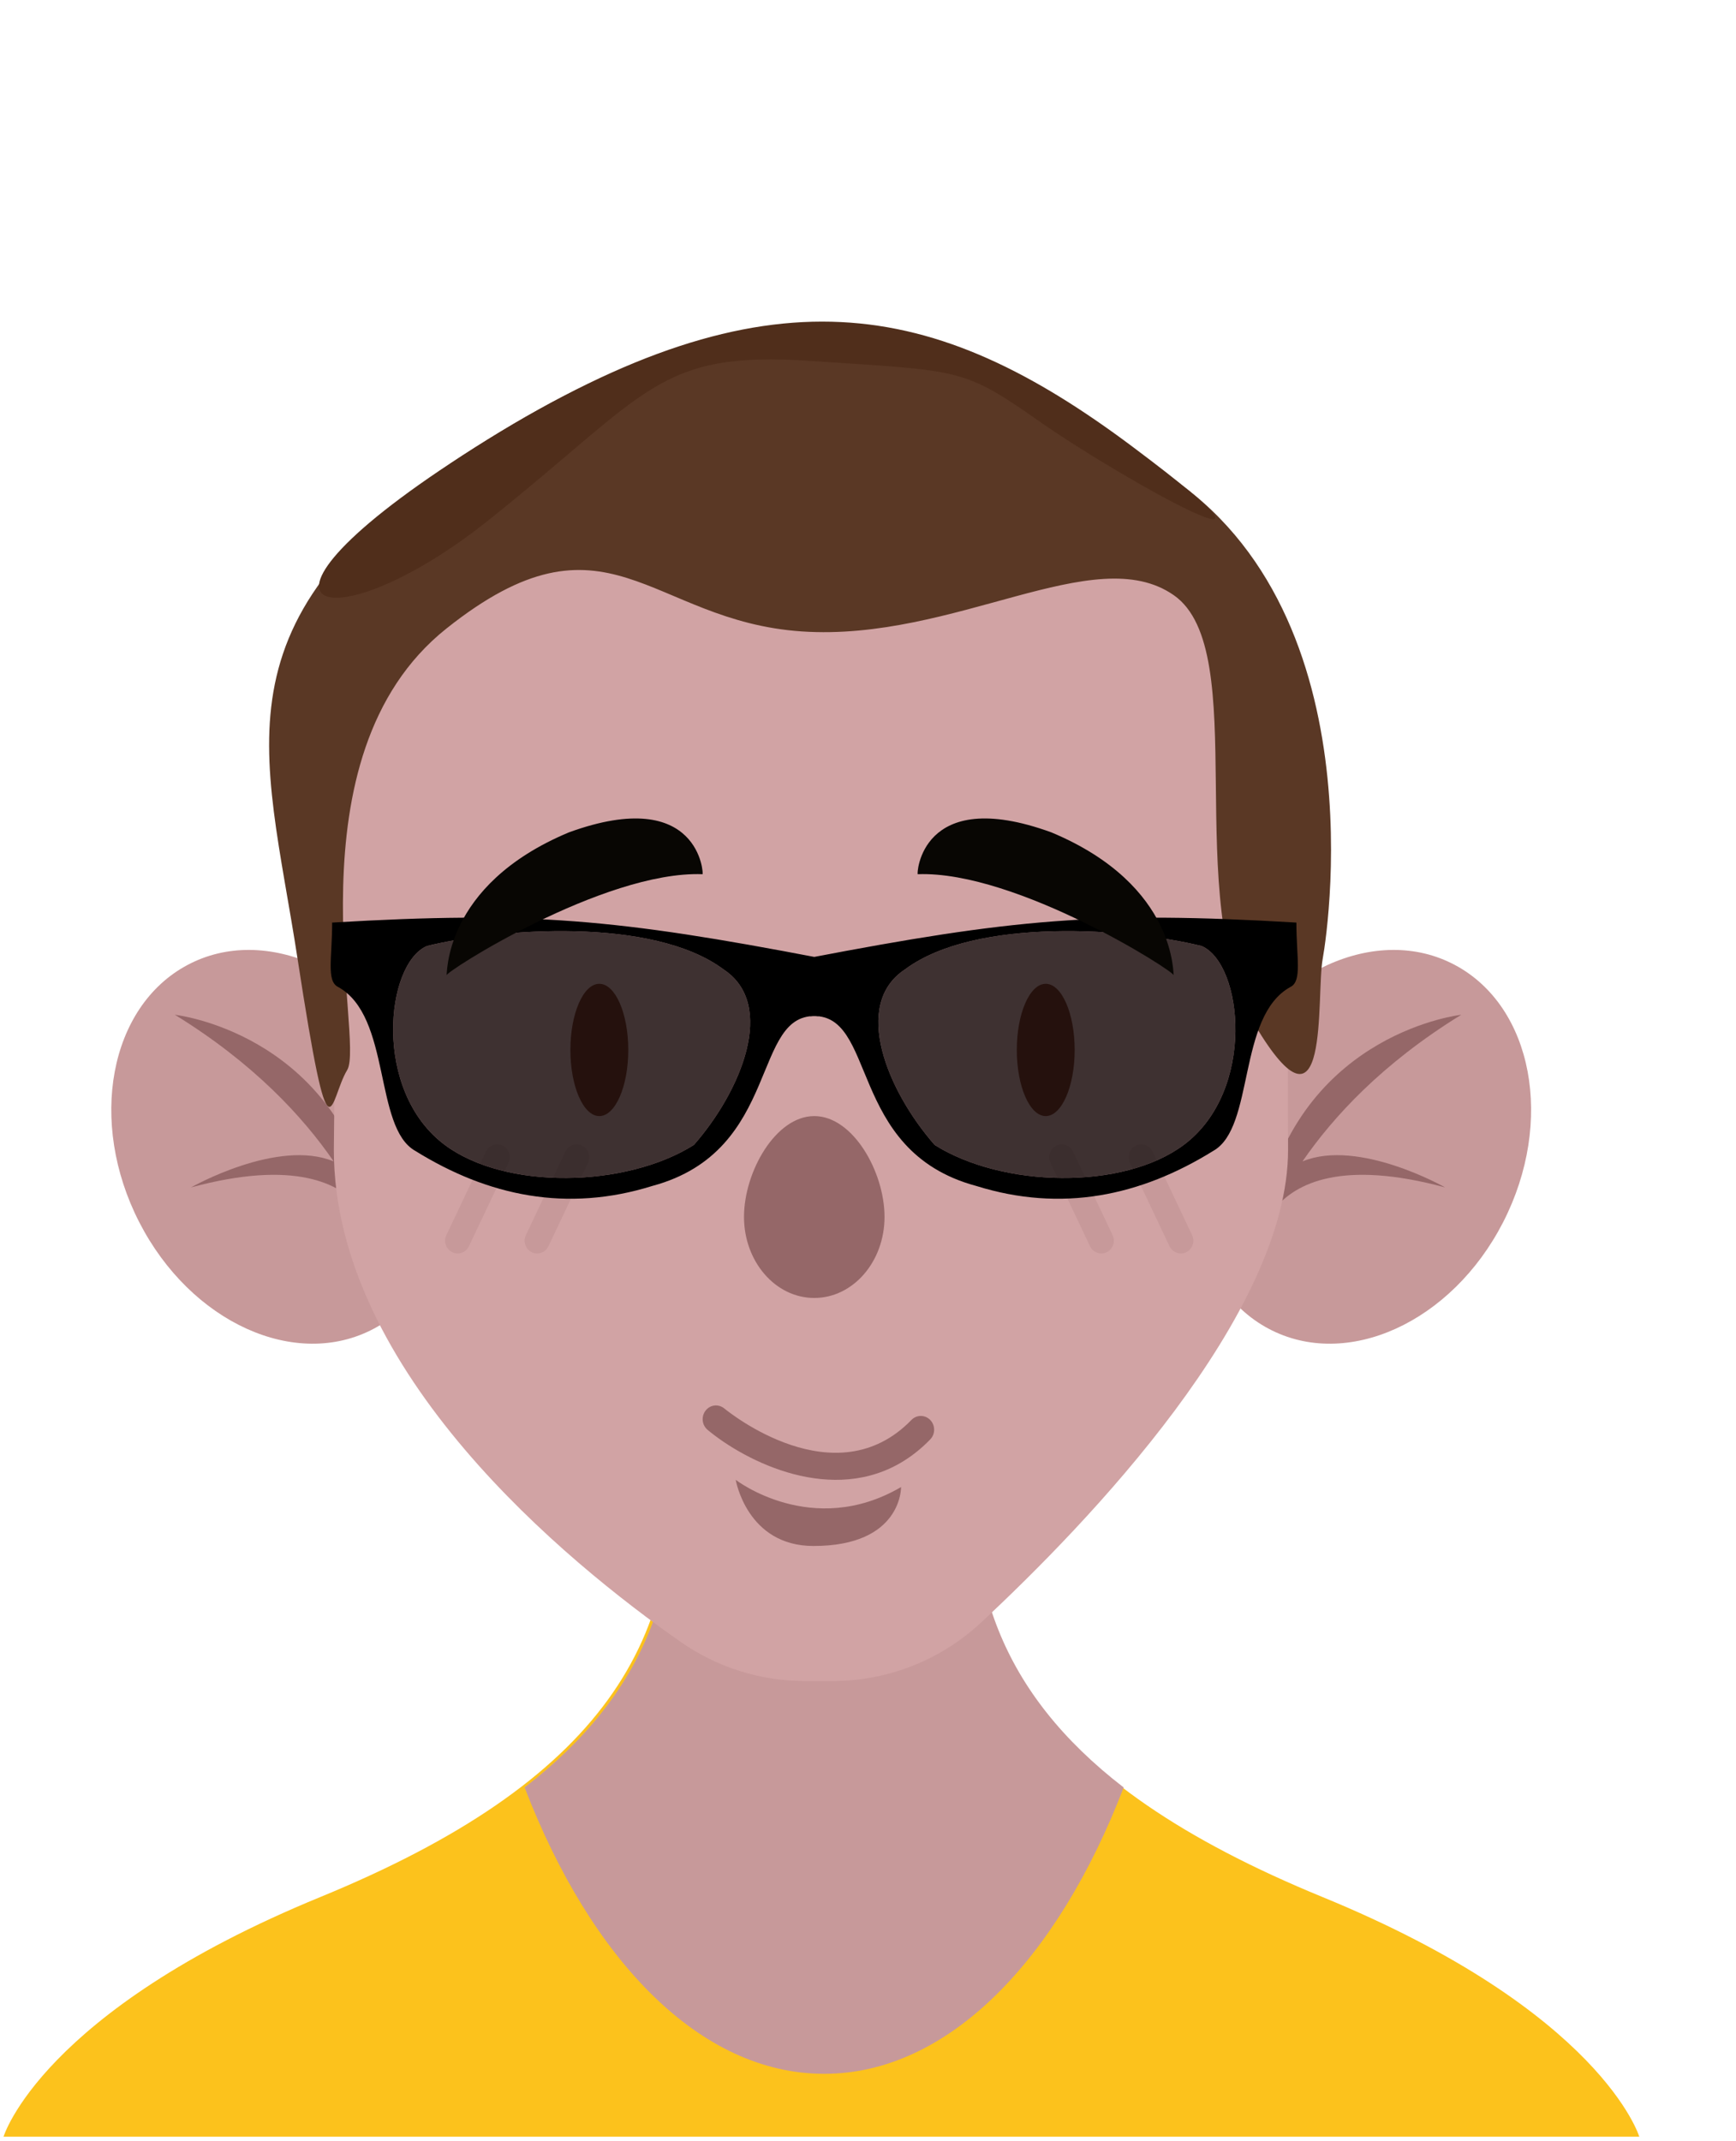 <?xml version="1.0" standalone="no"?>
<svg xmlns:xlink="http://www.w3.org/1999/xlink" xmlns="http://www.w3.org/2000/svg" id="avatar" viewBox="0 0 210 259" width="210" height="259">
      <!-- Created with: Simpletar BY VINCENT.WTF -->
      <g id="avatar-heads" transform="translate(0, 60)" x="5px" y="29.5px"><g id="Page-1" stroke="none" stroke-width="1" fill="none" fill-rule="evenodd">
  <g id="heads">
    <g id="pointy">
      <path d="M159.977,169.461 C126.185,155.597 115.058,138.369 117.942,113.579 L97.269,113.579 L94.796,113.579 L80.785,113.579 C83.669,138.369 72.543,155.597 38.75,169.461 C4.96,183.328 0.427,198.454 0.427,198.454 L90.868,198.454 L97.269,198.454 L198.302,198.454 C198.302,198.454 193.768,183.328 159.977,169.461" id="shirt" fill="#FCC21C"/>
      <path d="M63.462,156.208 C71.508,177.161 84.731,190.847 99.694,190.847 C114.658,190.847 127.883,177.161 135.927,156.208 C121.144,144.806 116.248,131.131 118.273,113.725 L97.598,113.725 L95.127,113.725 L81.115,113.725 C83.14,131.131 78.244,144.806 63.462,156.208" id="tone" fill="#c7999a"/>
      <path d="M51.062,69.597 C57.291,81.744 54.679,95.673 45.231,100.711 C35.783,105.748 23.075,99.983 16.846,87.836 C10.618,75.689 13.229,61.76 22.677,56.724 C32.125,51.687 44.833,57.45 51.062,69.597" id="tone" fill="#c7999a"/>
      <path d="M45.998,91.996 C45.962,91.502 45.869,91.075 45.819,90.596 C45.888,90.943 45.933,91.229 45.958,91.459 C45.898,88.986 45.546,86.965 44.929,85.376 C40.01,64.814 21.154,62.745 21.154,62.745 C30.706,68.624 36.669,75.108 40.363,80.482 C33.583,77.667 23.104,83.629 23.104,83.629 C35.537,80.269 41.192,83.051 43.788,86.28 C45.502,89.759 45.998,91.996 45.998,91.996" id="dark" fill="#956768"/>
      <path d="M147.615,69.597 C141.388,81.744 143.998,95.673 153.446,100.711 C162.894,105.748 175.601,99.983 181.83,87.836 C188.057,75.689 185.448,61.76 175.999,56.724 C166.551,51.687 153.844,57.45 147.615,69.597" id="tone" fill="#c7999a"/>
      <path d="M151.923,91.996 C151.962,91.502 152.052,91.075 152.102,90.596 C152.033,90.943 151.988,91.229 151.963,91.459 C152.023,88.986 152.377,86.965 152.992,85.376 C157.913,64.814 176.767,62.745 176.767,62.745 C167.215,68.624 161.252,75.108 157.56,80.482 C164.338,77.667 174.817,83.629 174.817,83.629 C162.385,80.269 156.731,83.051 154.133,86.28 C152.421,89.759 151.923,91.996 151.923,91.996" id="dark" fill="#956768"/>
      <path d="M80.698,0 C58.813,0 41.01,17.965 40.781,40.278 L40.385,79.08 C40.385,105.969 68.627,129.002 82.308,138.582 C86.742,141.686 91.988,143.333 97.365,143.333 L100.738,143.333 C107.375,143.333 113.769,140.825 118.671,136.265 C131.627,124.204 155.815,99.02 155.815,79.08 L155.708,37.916 C155.654,16.959 138.975,0 118.421,0 L80.698,0 Z" id="color" fill="#d1a3a4"/>
      <path d="M64.977,91.618 C64.756,91.618 64.533,91.569 64.319,91.466 C63.564,91.093 63.248,90.169 63.614,89.401 L68.396,79.305 C68.762,78.536 69.667,78.217 70.421,78.583 C71.177,78.956 71.491,79.879 71.127,80.648 L66.344,90.744 C66.083,91.297 65.541,91.618 64.977,91.618" id="tone" fill="#c7999a"/>
      <path d="M55.361,91.618 C55.139,91.618 54.914,91.569 54.703,91.466 C53.949,91.093 53.634,90.169 53.997,89.401 L58.78,79.305 C59.143,78.536 60.051,78.217 60.805,78.583 C61.561,78.956 61.876,79.879 61.511,80.648 L56.728,90.744 C56.466,91.297 55.926,91.618 55.361,91.618" id="tone" fill="#c7999a"/>
      <path d="M133.225,91.618 C132.662,91.618 132.119,91.297 131.858,90.744 L127.075,80.648 C126.71,79.879 127.025,78.956 127.781,78.583 C128.539,78.217 129.442,78.536 129.806,79.305 L134.589,89.401 C134.954,90.169 134.639,91.093 133.883,91.466 C133.671,91.569 133.446,91.618 133.225,91.618" id="tone" fill="#c7999a"/>
      <path d="M142.841,91.618 C142.275,91.618 141.735,91.297 141.473,90.744 L136.691,80.648 C136.325,79.879 136.641,78.956 137.396,78.583 C138.152,78.217 139.058,78.536 139.421,79.305 L144.204,89.401 C144.567,90.169 144.254,91.093 143.498,91.466 C143.285,91.569 143.062,91.618 142.841,91.618" id="tone" fill="#c7999a"/>
    </g>
  </g>
</g>
</g>
      <g id="avatar-mouths" transform="translate(0, 60)"><g id="Page-1" stroke="none" stroke-width="1" fill="none" fill-rule="evenodd" transform="translate(85, 110)">
  <g id="mouths" fill="#B62900">
    <g id="smart">
      <path d="M4,9 C4,9 13.253,16.157 24,9.872 C24,9.872 24.148,17.004 13.403,17 C5.34,16.996 4,9 4,9" id="tone" fill="#956768"/>
      <path d="M2.571,4.428 C1.84,3.936 1.181,3.439 0.604,2.96 C-0.09,2.386 -0.203,1.342 0.353,0.625 C0.906,-0.09 1.901,-0.212 2.615,0.364 C3.165,0.814 16.058,11.24 25.253,1.755 C25.882,1.107 26.895,1.111 27.53,1.759 C28.157,2.409 28.157,3.463 27.528,4.11 C19.499,12.39 8.638,8.52 2.571,4.428" id="tone" fill="#956768"/>
    </g>
  </g>
</g>
</g>
      <g id="avatar-hairs" transform="translate(0, 60)"><g id="Page-1" stroke="none" stroke-width="1" fill="none" fill-rule="evenodd" transform="translate(32, -22)">
  <g id="hairs" fill="#5A3825">
    <g id="jordan">
      <path d="M27,15.156 C61,-5.909 75.301,2.298 105,17.034 C134.699,31.77 128.824,73.44 128,78 C127.176,82.56 128.953,101.313 119.815,86 C110.678,70.687 119.589,40.711 110,34 C100.411,27.289 83.508,39.62 65,38.378 C46.492,37.135 41.484,22.516 22,38.029 C2.516,53.542 12.189,87.834 9.998,91.431 C7.807,95.028 8,104 4,78 C5.80424597e-13,52 -7,36.221 27,15.156 Z" id="color" fill="#5A3825"/>
      <path d="M27,15.156 C61,-5.909 81,-1.932 105,16.034 C129,34 103.589,19.864 94,13.153 C84.411,6.442 84.508,6.897 66,5.654 C47.492,4.412 46.484,9.487 27,25 C7.516,40.513 -7,36.221 27,15.156 Z" id="tone" fill="#502e1b"/>
    </g>
  </g>
</g>
</g>
      <g id="avatar-facials" transform="translate(0, 60)"/>
      <g id="avatar-eyes" transform="translate(0, 60)"><g id="Page-1" stroke="none" stroke-width="1" fill="none" fill-rule="evenodd" transform="translate(40, 39)">
  <g id="eyes">
    <g id="sunglasses">
      <g id="Group-2">
        <path d="M58,16.841 C82.247,12.201 92.858,11.17 116.821,12.594 C116.821,16.841 117.538,19.673 116.103,20.38 C109.647,23.92 111.799,37.369 106.778,40.2 C97.964,45.677 88.428,47.679 78.085,44.448 C62.304,40.2 66.249,23.212 58,23.92 C58,22.504 58,18.965 58,16.841 Z M69.477,18.257 C63.021,22.504 67.325,32.947 73.064,39.492 C81.258,44.654 95.831,44.98 103.191,39.492 C111.97,32.947 110.365,17.549 105.343,15.425 C96.736,13.302 78.053,11.863 69.477,18.257 Z" id="Combined-Shape" fill="#000000"/>
        <path d="M59,16.841 C59,18.965 59,22.504 59,23.92 C50.751,23.212 54.696,40.2 38.915,44.448 C28.572,47.679 19.036,45.677 10.222,40.2 C5.201,37.369 7.353,23.92 0.897,20.38 C-0.538,19.673 0.179,16.841 0.179,12.594 C24.142,11.17 34.753,12.201 59,16.841 Z M47.523,18.257 C38.947,11.863 20.264,13.302 11.657,15.425 C6.635,17.549 5.03,32.947 13.809,39.492 C21.169,44.98 35.742,44.654 43.936,39.492 C49.675,32.947 53.979,22.504 47.523,18.257 Z" id="Combined-Shape" fill="#000000"/>
        <path d="M69.477,18.257 C78.053,11.863 96.736,13.302 105.343,15.425 C110.365,17.549 111.97,32.947 103.191,39.492 C95.831,44.98 81.258,44.654 73.064,39.492 C67.325,32.947 63.021,22.504 69.477,18.257 Z" id="Path-3" fill-opacity="0.7" fill="#000000"/>
        <path d="M47.523,18.257 C53.979,22.504 49.675,32.947 43.936,39.492 C35.742,44.654 21.169,44.98 13.809,39.492 C5.03,32.947 6.635,17.549 11.657,15.425 C20.264,13.302 38.947,11.863 47.523,18.257 Z" id="Path-3" fill-opacity="0.7" fill="#000000"/>
        <path d="M90,28 C90,32.417 88.432,36 86.5,36 C84.566,36 83,32.417 83,28 C83,23.583 84.566,20 86.5,20 C88.432,20 90,23.583 90,28" id="Fill-33" fill="#25110D"/>
        <path d="M101.992,18.998 C102.443,18.731 83.015,6.296 71.018,6.742 C70.869,6.942 71.259,-4.109 87.172,1.679 C102.593,8.117 101.854,19.177 101.992,18.998" id="right-brow" fill="#080603"/>
        <path d="M29,28 C29,32.417 30.566,36 32.498,36 C34.434,36 36,32.417 36,28 C36,23.583 34.434,20 32.498,20 C30.566,20 29,23.583 29,28" id="Fill-37" fill="#25110D"/>
        <path d="M14.008,18.998 C13.557,18.731 32.985,6.296 44.982,6.742 C45.131,6.942 44.741,-4.109 28.828,1.679 C13.405,8.117 14.146,19.177 14.008,18.998" id="left-brow" fill="#080603"/>
      </g>
    </g>
  </g>
</g>
</g>
      <g id="avatar-noses" transform="translate(0, 60)"><g id="Page-1" stroke="none" stroke-width="1" fill="none" fill-rule="evenodd" transform="translate(90, 75)">
  <g id="noses" fill="#956768">
    <g id="round">
      <path d="M17,12.192 C17,17.608 13.196,22 8.5,22 C3.806,22 0,17.608 0,12.192 C0,6.773 3.806,0 8.5,0 C13.196,0 17,6.773 17,12.192" id="Fill-111"/>
    </g>
  </g>
</g>
</g>
      <g id="avatar-accessoires" transform="translate(0, 60)"><!--?xml version="1.0" encoding="UTF-8"?-->
<svg width="137px" height="128px" viewBox="0 0 137 128" version="1.1" xmlns="http://www.w3.org/2000/svg" xmlns:xlink="http://www.w3.org/1999/xlink">
    <!-- Generator: Sketch 52.6 (67491) - http://www.bohemiancoding.com/sketch -->
    <title>bearded</title>
    <desc>Created with Sketch.</desc>
</svg>
</g>
    </svg>